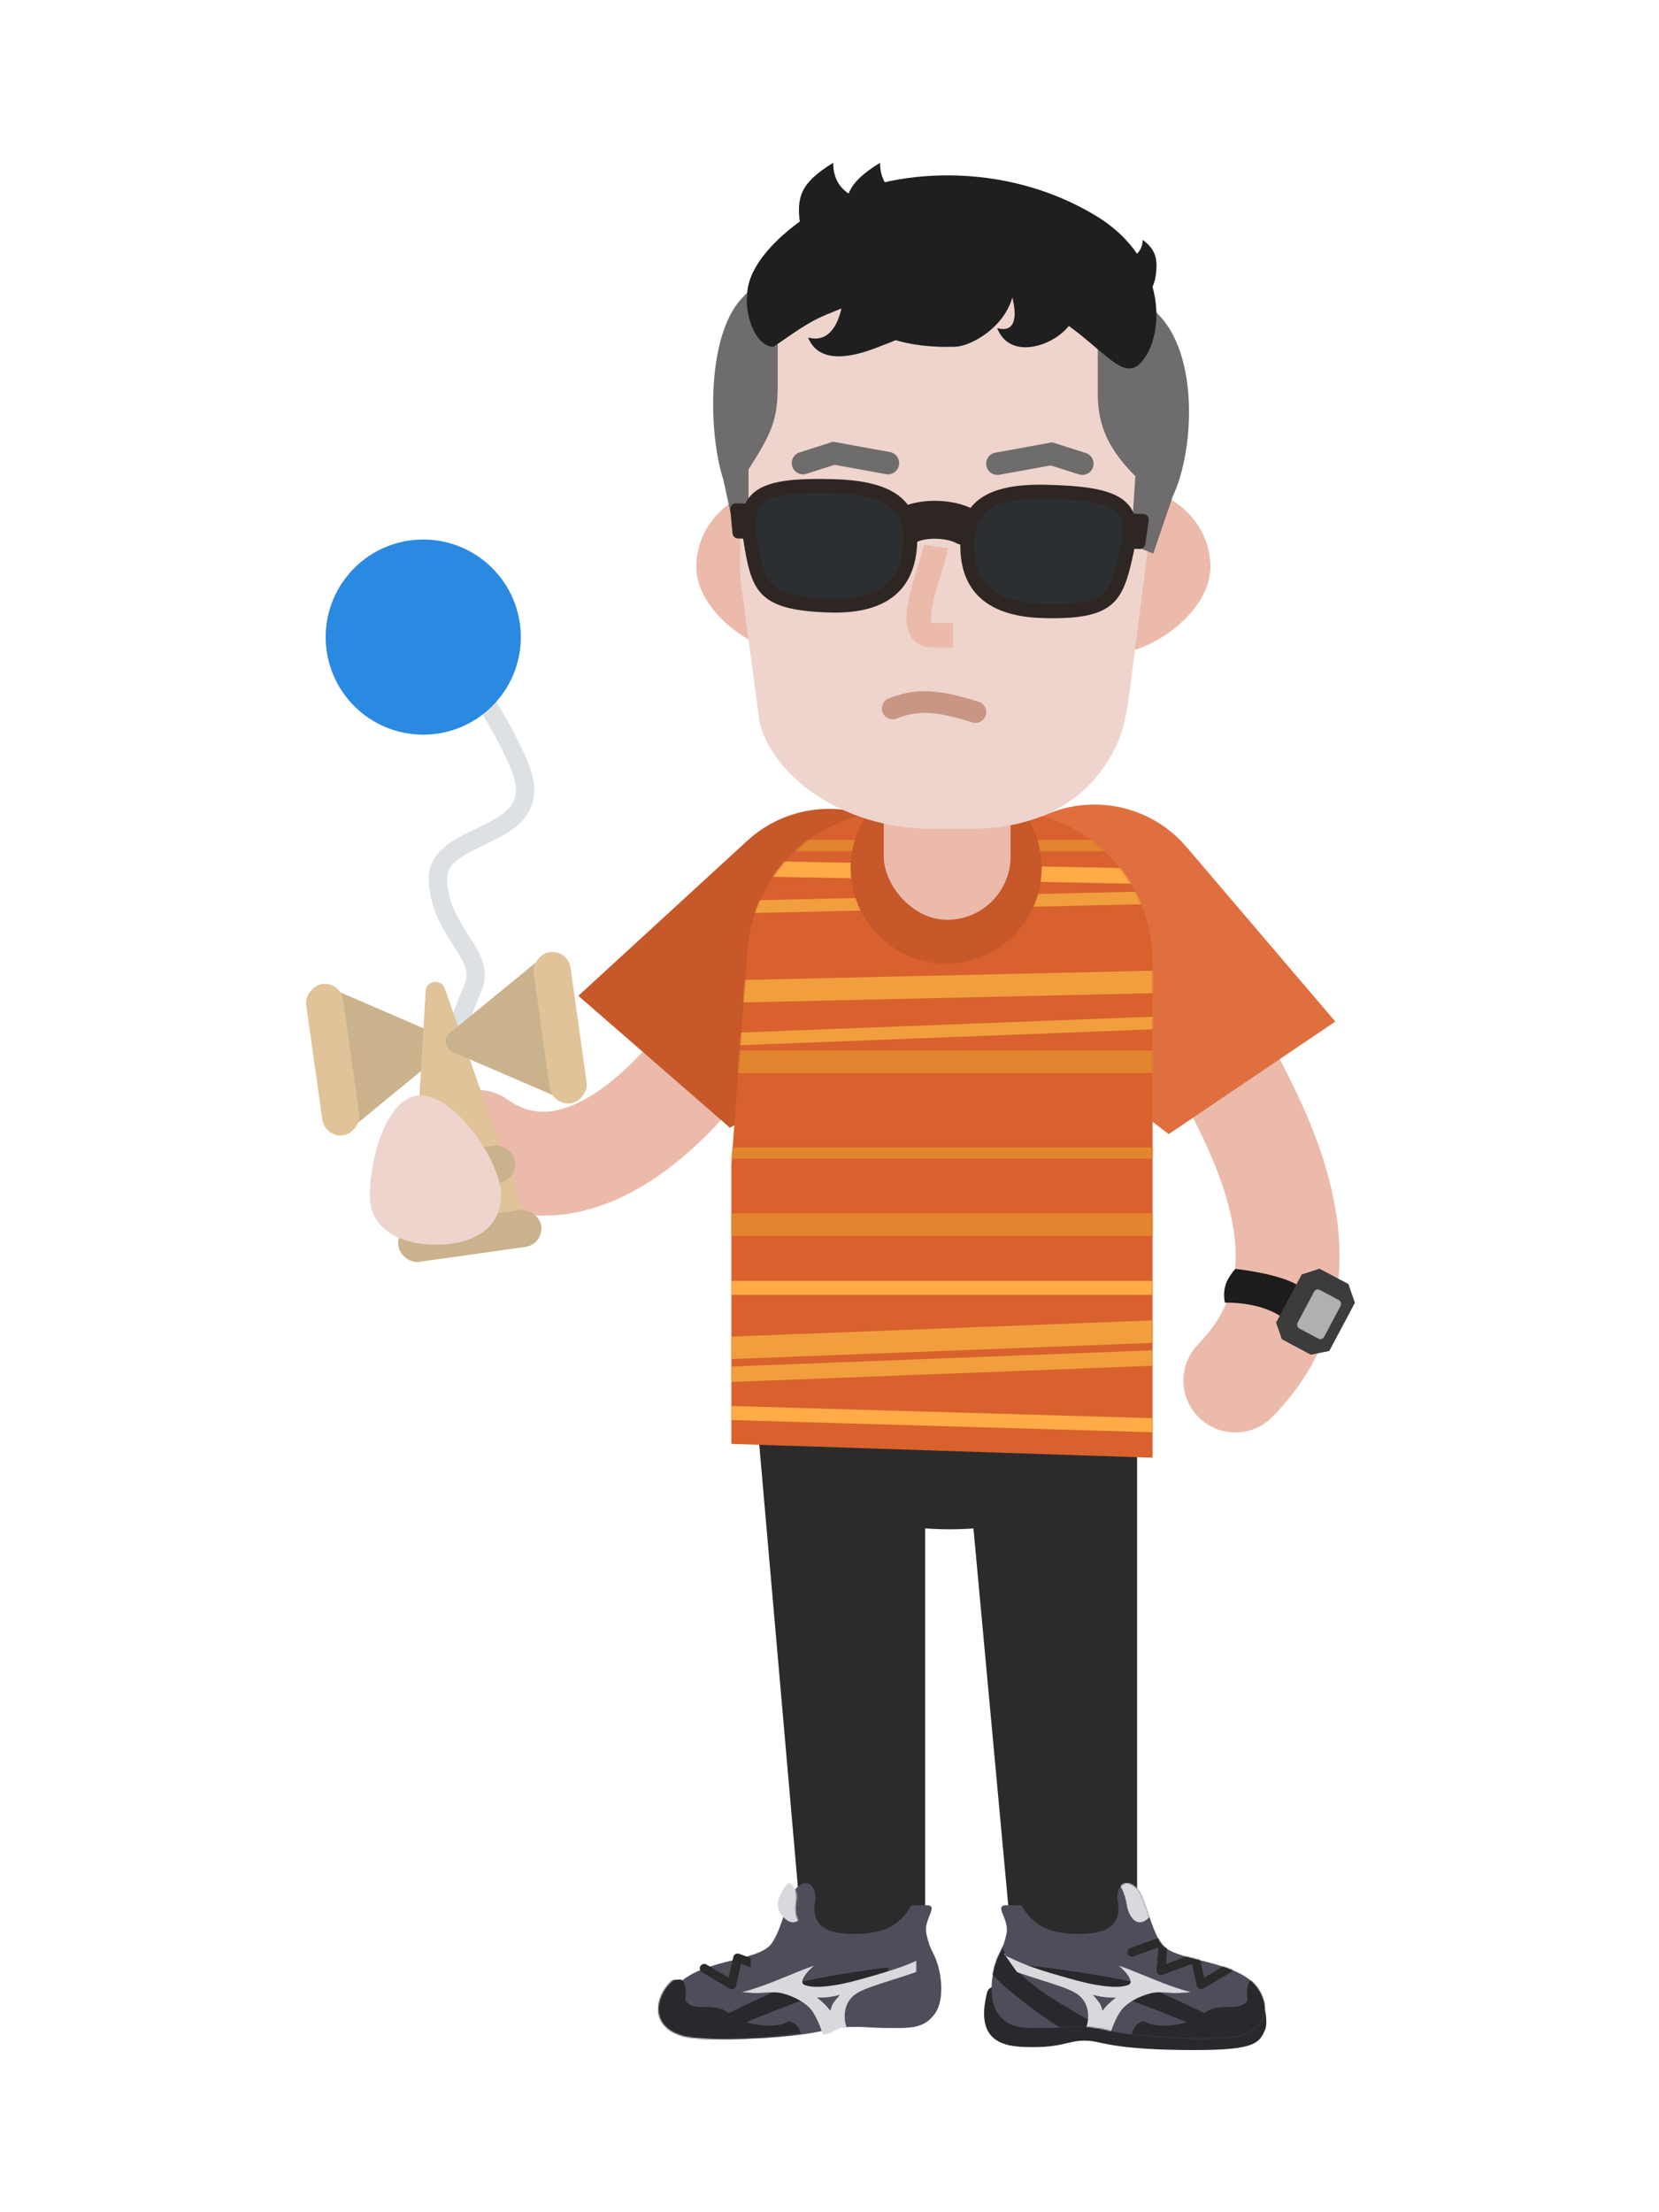 <svg xmlns="http://www.w3.org/2000/svg" xmlns:xlink="http://www.w3.org/1999/xlink" width="1200" height="1600" viewBox="0 0 1200 1600" id="character"><defs><path id="a" d="M233.281,414.74 C211.357,414.33 201.604,408.05 193.01,393.97 L182.269,393.97 C172.631,393.97 184.687,403.84 182.269,414.74 C179.044,429.28 176.322,427.2 173.098,440.7 C170.866,450.05 170.412,464.07 175.785,471.86 C184.13,483.95 194.592,482.76 212.325,482.76 C222.535,482.76 239.73,480.16 255.313,484.32 C277.07,490.12 336.991,493.14 352.038,488.47 C377.679,480.51 369.77,457.32 359.024,448.49 C340.164,433 303.735,434.07 294.541,422.01 C287.019,412.15 282.737,388.34 277.345,382.55 C267.673,372.17 261.102,381.32 262.837,391.38 C264.985,403.84 260.686,415.26 233.281,414.74 Z"></path><path id="c" d="M-0.759,414.74 C-22.683,414.33 -32.436,408.05 -41.03,393.97 L-51.771,393.97 C-61.409,393.97 -49.353,403.84 -51.771,414.74 C-54.996,429.28 -57.718,427.2 -60.942,440.7 C-63.174,450.05 -63.628,464.07 -58.255,471.86 C-49.91,483.95 -39.448,482.76 -21.715,482.76 C-11.505,482.76 5.69,480.16 21.273,484.32 C43.03,490.12 102.951,493.14 117.998,488.47 C143.639,480.51 135.73,457.32 124.984,448.49 C106.124,433 69.695,434.07 60.501,422.01 C52.979,412.15 48.697,388.34 43.305,382.55 C33.633,372.17 27.062,381.32 28.797,391.38 C30.945,403.84 26.646,415.26 -0.759,414.74 Z"></path><path id="e" d="M11.59,101.482 C15.862,44.356 63.458,0.187 120.743,0.187 L195.197,0.187 C255.649,0.187 304.655,49.193 304.655,109.645 L304.655,256.093 L304.655,468.298 L0.028,458.295 L0.028,256.093 L11.59,101.482 Z"></path></defs><g fill="none" fill-rule="evenodd" transform="translate(219 117)"><g transform="translate(326.713 867)"><polygon fill="#2B2B2B" fill-rule="nonzero" points=".577 27.65 123.444 39.025 123.444 415.54 34.444 415.54"></polygon><ellipse cx="141.213" cy="61.159" fill="#2B2B2B" fill-rule="nonzero" rx="118.297" ry="60.925"></ellipse><polygon fill="#2B2B2B" fill-rule="nonzero" points="150.86 39.835 276.773 39.835 276.773 415.54 185.567 415.54"></polygon><path fill="#29282D" fill-rule="nonzero" d="M369.294,484.22 C371.214,479.9 369.832,470.26 368.758,468.65 C367.683,467.03 237.165,456.83 237.165,456.83 C215.502,455.22 171.272,445.17 168.304,456.83 C158.187,496.57 185.072,496.57 202.259,496.57 C225.891,496.57 228.695,490.32 244.147,492.28 C252.203,493.3 264.02,498.72 318.266,498.72 C361.774,498.72 364.998,493.89 369.294,484.22 Z"></path><mask id="b" fill="#fff"><use xlink:href="#a"></use></mask><use fill="#504D5A" fill-rule="nonzero" xlink:href="#a"></use><path fill="#D9D8DD" fill-rule="nonzero" d="M269.397,393.99 C268.108,386.25 265.637,381.46 264.563,380.02 L266.71,374.65 L279.065,374.65 C284.794,379.67 294.426,391.95 287.121,400.97 C277.991,412.25 271.008,403.66 269.397,393.99 Z" mask="url(#b)"></path><path fill="#29282D" fill-rule="nonzero" d="M356.59,462.856 C356.45,460.682 356.205,458.209 356.405,455.22 C356.835,448.77 359.449,447.52 360.702,447.7 L378.426,448.77 L376.278,481 L353.72,493.89 C353.269,493.871 352.772,493.833 352.242,493.771 C352.198,493.812 352.154,493.851 352.109,493.89 C344.052,500.87 283.898,497.11 275.841,493.89 C267.785,490.67 276.915,474.55 283.898,478.85 C290.88,483.15 312.901,481 321.494,474.55 C330.088,468.11 333.311,467.57 345.664,467.57 C351.684,467.57 354.954,465.31 356.59,462.856 Z M177.632,413.84 C177.632,440.07 208.067,459.23 260.684,487.11 C257.245,487.11 254.494,490.49 229.733,487.11 C224.113,486.34 175.224,451.83 169.378,440.07 C173.161,428.3 177.632,397.39 177.632,413.84 Z" mask="url(#b)"></path><path fill="#29282D" fill-rule="nonzero" d="M278.946,451.06 C303.337,460.68 327.284,472.98 343.397,481.14 C339.958,481.14 352.046,487.7 327.284,484.32 C321.665,483.55 237.589,442.96 174.749,439.74 C158.636,429.53 266.593,446.18 278.946,451.06 Z" mask="url(#b)"></path><path fill="#D9D8DD" fill-rule="nonzero" d="M182.483,430.86 C185.813,432.39 189.1,433.99 192.473,435.44 C202.391,439.72 214.47,443.18 224.836,446.13 C233.842,448.68 242.861,451.16 252.185,452.32 C256.471,452.85 260.785,453.24 265.1,452.81 C266.808,452.64 268.531,452.26 270.152,451.71 C271.89,451.12 272.44,449.82 271.875,448.05 C271.557,447.09 271.093,446.13 270.543,445.26 C268.791,442.52 266.461,440.28 264.086,438.08 C263.927,437.94 263.782,437.79 263.623,437.65 C280.692,443.69 297.891,452.38 315.423,456.76 C315.25,456.86 315.09,456.89 314.931,456.9 C312.745,457.06 310.544,457.19 308.358,457.38 C300.902,458.06 293.563,455.79 286.324,457.74 C279.36,459.62 272.947,462.55 267.546,467.42 C263.174,471.36 258.968,481.22 257.462,487 C257.332,487.54 256.999,487.45 256.651,487.45 C251.121,487.45 246.452,482.17 240.921,482.17 C240.661,482.17 240.415,482.17 240.096,482.17 C240.154,481.91 240.169,481.75 240.226,481.59 C240.994,479.31 241.385,476.96 241.385,474.56 C241.356,466.79 238.286,460.66 231.308,456.9 C228.441,455.35 225.372,454.08 222.288,453 C212.371,449.53 200.581,446.04 190.635,442.64 C190.244,442.51 189.824,442.21 189.578,441.87 C187.044,438.33 184.539,434.76 182.02,431.19 C181.875,430.99 181.76,430.79 181.513,430.41 C182.02,427.72 179.154,429.33 182.483,430.86 Z M249.13,464 C250.506,465.83 251.186,468 251.765,470.39 C254.473,466.5 257.919,463.58 261.48,460.7 C255.79,460.98 250.245,460.27 244.802,458.74 C246.278,460.5 247.784,462.19 249.13,464 Z" mask="url(#b)"></path><path fill="#2A2A2A" fill-rule="nonzero" d="M290.888,441.009 C290.713,443.349 293.017,445.086 295.219,444.273 L316.463,436.422 L319.959,452.159 C320.435,454.301 322.866,455.352 324.752,454.23 L344.625,442.41 C346.155,441.5 346.657,439.522 345.747,437.993 C344.838,436.463 342.86,435.96 341.33,436.87 L325.285,446.414 L321.955,431.421 C321.531,429.515 319.523,428.42 317.692,429.097 L297.691,436.488 L298.926,420.011 C299.101,417.683 296.82,415.948 294.623,416.737 L271.948,424.887 C270.273,425.489 269.403,427.335 270.005,429.01 C270.607,430.685 272.453,431.555 274.128,430.953 L292.128,424.483 L290.888,441.009 Z" mask="url(#b)"></path><path fill="#29282D" fill-rule="nonzero" d="M139.615,484.22 C141.535,479.9 140.153,470.26 139.079,468.65 C138.004,467.03 7.486,456.83 7.486,456.83 C-14.177,455.22 -58.407,445.17 -61.375,456.83 C-71.492,496.57 -44.607,496.57 -27.42,496.57 C-3.788,496.57 -0.984,490.32 14.468,492.28 C22.524,493.3 34.341,498.72 88.587,498.72 C132.095,498.72 135.319,493.89 139.615,484.22 Z" mask="url(#b)" transform="matrix(-1 0 0 1 76.986 0)"></path><mask id="d" fill="#fff"><use xlink:href="#c"></use></mask><use fill="#504D5A" fill-rule="nonzero" transform="matrix(-1 0 0 1 72.625 0)" xlink:href="#c"></use><path fill="#D9D8DD" fill-rule="nonzero" d="M21.748,393.99 C20.459,386.25 17.988,381.46 16.914,380.02 L19.061,374.65 L31.416,374.65 C37.145,379.67 46.777,391.95 39.472,400.97 C30.342,412.25 23.359,403.66 21.748,393.99 Z" mask="url(#d)" transform="matrix(-1 0 0 1 59.016 0)"></path><path fill="#29282D" fill-rule="nonzero" d="M115.451,462.856 C115.311,460.682 115.066,458.209 115.266,455.22 C115.696,448.77 118.31,447.52 119.563,447.7 L137.287,448.77 L135.139,481 L112.581,493.89 C112.13,493.871 111.633,493.833 111.103,493.771 C111.059,493.812 111.015,493.851 110.97,493.89 C102.913,500.87 42.759,497.11 34.702,493.89 C26.646,490.67 35.776,474.55 42.759,478.85 C49.741,483.15 71.762,481 80.355,474.55 C88.949,468.11 92.172,467.57 104.525,467.57 C110.545,467.57 113.815,465.31 115.451,462.856 Z M-63.507,413.84 C-63.507,440.07 -33.072,459.23 19.545,487.11 C16.106,487.11 13.355,490.49 -11.406,487.11 C-17.026,486.34 -65.915,451.83 -71.761,440.07 C-67.978,428.3 -63.507,397.39 -63.507,413.84 Z" mask="url(#d)" transform="matrix(-1 0 0 1 65.525 0)"></path><path fill="#29282D" fill-rule="nonzero" d="M69.083,451.06 C93.474,460.68 117.421,472.98 133.534,481.14 C130.095,481.14 142.183,487.7 117.421,484.32 C111.802,483.55 27.726,442.96 -35.114,439.74 C-51.227,429.53 56.73,446.18 69.083,451.06 Z" mask="url(#d)" transform="matrix(-1 0 0 1 96.801 0)"></path><path fill="#D9D8DD" fill-rule="nonzero" d="M-7.122,430.86 C-3.792,432.39 -0.505,433.99 2.868,435.44 C12.786,439.72 24.865,443.18 35.231,446.13 C44.237,448.68 53.256,451.16 62.58,452.32 C66.866,452.85 71.18,453.24 75.495,452.81 C77.203,452.64 78.926,452.26 80.547,451.71 C82.285,451.12 82.835,449.82 82.27,448.05 C81.952,447.09 81.488,446.13 80.938,445.26 C79.186,442.52 76.856,440.28 74.481,438.08 C74.322,437.94 74.177,437.79 74.018,437.65 C91.087,443.69 108.286,452.38 125.818,456.76 C125.645,456.86 125.485,456.89 125.326,456.9 C123.14,457.06 120.939,457.19 118.753,457.38 C111.297,458.06 103.958,455.79 96.719,457.74 C89.755,459.62 83.342,462.55 77.941,467.42 C73.569,471.36 69.363,481.22 67.857,487 C67.727,487.54 67.394,487.45 67.046,487.45 C61.516,487.45 56.847,482.17 51.316,482.17 C51.056,482.17 50.81,482.17 50.491,482.17 C50.549,481.91 50.564,481.75 50.621,481.59 C51.389,479.31 51.78,476.96 51.78,474.56 C51.751,466.79 48.681,460.66 41.703,456.9 C38.836,455.35 35.767,454.08 32.683,453 C22.766,449.53 10.976,446.04 1.03,442.64 C0.639,442.51 0.219,442.21 -0.027,441.87 C-2.561,438.33 -5.066,434.76 -7.585,431.19 C-7.73,430.99 -7.845,430.79 -8.092,430.41 C-7.585,427.72 -10.451,429.33 -7.122,430.86 Z M59.525,464 C60.901,465.83 61.581,468 62.16,470.39 C64.868,466.5 68.314,463.58 71.875,460.7 C66.185,460.98 60.64,460.27 55.197,458.74 C56.673,460.5 58.179,462.19 59.525,464 Z" mask="url(#d)" transform="matrix(-1 0 0 1 117.06 0)"></path><path fill="#2A2A2A" fill-rule="nonzero" d="M-18.462,441.009 C-18.638,443.349 -16.333,445.086 -14.132,444.273 L7.113,436.422 L10.608,452.159 C11.084,454.301 13.515,455.352 15.401,454.23 L35.274,442.41 C36.804,441.5 37.307,439.522 36.397,437.993 C35.487,436.463 33.509,435.96 31.98,436.87 L15.934,446.414 L12.604,431.421 C12.181,429.515 10.173,428.42 8.341,429.097 L-11.66,436.488 L-10.424,420.011 C-10.25,417.683 -12.531,415.948 -14.728,416.737 L-37.403,424.887 C-39.078,425.489 -39.948,427.335 -39.346,429.01 C-38.744,430.685 -36.898,431.555 -35.223,430.953 L-17.223,424.483 L-18.462,441.009 Z" mask="url(#d)" transform="matrix(-1 0 0 1 -2.686 0)"></path></g><g transform="translate(.418 273.211)"><path fill="#EBBAAA" fill-rule="nonzero" d="M616.039 367.764C623.499 380.988 624.828 383.352 628.052 389.164 651.227 430.943 664.175 459.742 670.547 487.25 679.505 525.92 673.093 555.484 647.238 582.019 632.758 596.88 633.067 620.667 647.928 635.147 662.79 649.628 686.576 649.319 701.057 634.457 746.043 588.287 758.151 532.462 743.75 470.293 735.393 434.215 720.094 400.186 693.761 352.715 690.412 346.678 689.052 344.259 681.486 330.846 671.291 312.773 648.376 306.387 630.303 316.582 612.231 326.776 605.844 349.691 616.039 367.764zM315.153 252.547C304.407 289.671 273.132 342.853 239.3 376.891 221.141 395.161 203.302 407.101 187.574 411.723 173.056 415.99 160.579 414.115 147.408 404.868 130.426 392.944 106.994 397.045 95.07 414.027 83.147 431.009 87.247 454.441 104.229 466.364 136.452 488.988 172.656 494.426 208.761 483.816 238.162 475.175 266.226 456.391 292.594 429.862 335.32 386.876 373.084 322.661 387.332 273.44 393.101 253.509 381.62 232.674 361.689 226.905 341.758 221.135 320.923 232.616 315.153 252.547z"></path><path fill="#C65829" fill-rule="nonzero" d="M321.071,217.892 C360.852,181.375 423.872,189.163 453.567,234.265 C481.258,276.325 467.903,333.014 424.349,358.289 L308.595,425.462 L198.929,330.012 L321.071,217.892 Z"></path><path fill="#E06F3F" fill-rule="nonzero" d="M638.89,222.474 C603.856,181.381 540.356,181.431 505.386,222.578 C472.776,260.949 479.122,318.843 519.272,349.238 L625.977,430.017 L746.458,348.644 L638.89,222.474 Z"></path><g transform="translate(309.582 195.789)"><mask id="f" fill="#fff"><use xlink:href="#e"></use></mask><use fill="#D8612E" fill-rule="nonzero" xlink:href="#e"></use><g fill-rule="nonzero" mask="url(#f)"><g transform="translate(-13 21)"><polygon fill="#F19F3E" points="6.232 376.212 323.044 364.026 322.42 347.792 5.608 359.978"></polygon><polygon fill="#F19F3E" points="9.149 118.298 323.931 111.19 323.565 94.948 8.783 102.056"></polygon><polygon fill="#F19F3E" points="11.173 149.267 327.985 137.082 327.633 127.95 10.821 140.135"></polygon><polygon fill="#F19F3E" points="6.022 53.82 322.834 46.712 322.63 37.576 5.818 44.684"></polygon><polygon fill="#F19F3E" points="1.058 392.969 317.87 380.784 317.44 369.622 .628 381.807"></polygon><polygon fill="#FFAB48" points="1.858 329.508 319.686 329.508 319.686 319.354 1.858 319.354"></polygon><polygon fill="#FFAB48" points="6.789 419.879 322.585 429.018 322.879 418.868 7.083 409.729"></polygon><polygon fill="#E2852F" points="5.92 286.86 319.686 286.86 319.686 270.614 5.92 270.614"></polygon><polygon fill="#E2852F" points="6.936 169.071 320.701 169.071 320.701 152.825 6.936 152.825"></polygon><polygon fill="#E2852F" points="7.951 231.013 321.717 231.013 321.717 222.889 7.951 222.889"></polygon><polygon fill="#E2852F" points="12.013 8.635 325.779 8.635 325.779 .511 12.013 .511"></polygon><polygon fill="#FFAB48" points="4.798 26.404 321.61 32.496 321.824 21.328 5.012 15.236"></polygon></g></g></g><circle cx="464.97" cy="237.609" r="69.049" fill="#C65829" fill-rule="nonzero"></circle><rect width="91.736" height="119.882" x="419.836" y="155.152" fill="#EBBAAA" fill-rule="nonzero" rx="45.868"></rect><g fill-rule="nonzero" transform="translate(666 527.355)"><path fill="#1D1C1C" d="M0.531,24.527 C24.901,24.527 38.779,31.974 45.21,37.728 C53.333,35.02 65.721,26.558 58.41,16.404 C51.099,6.25 19.824,1.511 8.147,0.157 C0.531,8.788 -0.992,15.896 0.531,24.527 Z"></path><polygon fill="#3C3C3C" points="69.007 0 89.917 11.118 94.622 24.688 76.092 59.538 62.74 62.23 41.83 51.112 37.591 39.067 56.121 4.217"></polygon><rect width="21.747" height="31.576" x="57.845" y="17.216" fill="#AFB0B1" rx="3.046" transform="rotate(28 68.719 33.004)"></rect></g><g fill-rule="nonzero"><path fill="#DDE1E4" d="M118.309,109.821 C119.106,110.903 119.957,112.083 120.841,113.339 C131.508,128.483 142.403,147.402 150.192,166.029 C155.346,178.353 154.771,186.52 149.789,192.943 C145.645,198.284 139.609,202.036 126.011,208.55 C125.605,208.745 124.19,209.421 123.947,209.538 C112.358,215.087 106.887,218.159 101.621,222.764 C94.126,229.317 90.279,237.283 90.795,247.095 C91.592,262.225 96.245,273.971 105.377,288.635 C106.186,289.935 110.882,297.271 112.075,299.232 C114.241,302.795 115.682,305.559 116.649,308.098 C118.497,312.947 118.572,316.93 116.698,321.338 C115.764,323.535 114.814,325.858 113.726,328.588 C114.234,327.314 109.119,340.297 107.798,343.483 C105.059,350.088 102.854,354.555 100.757,357.577 C99.745,359.035 98.829,360.043 98.066,360.605 C97.647,360.915 97.463,360.983 97.386,360.983 L97.386,374.183 C103.084,374.183 107.629,370.829 111.603,365.102 C114.369,361.115 116.918,355.95 119.991,348.54 C120.873,346.413 121.76,344.201 122.984,341.092 C123.304,340.281 124.399,337.495 124.48,337.288 C125.076,335.773 125.537,334.607 125.988,333.477 C127.042,330.831 127.956,328.597 128.847,326.502 C132.131,318.774 131.99,311.287 128.985,303.399 C127.683,299.981 125.902,296.565 123.354,292.374 C122.066,290.255 117.316,282.835 116.582,281.656 C108.524,268.717 104.636,258.902 103.978,246.401 C103.451,236.396 109.539,231.072 129.647,221.444 C129.888,221.329 131.304,220.651 131.714,220.455 C147.206,213.034 154.359,208.588 160.219,201.034 C168.326,190.583 169.254,177.396 162.371,160.936 C154.177,141.344 142.816,121.613 131.633,105.737 C127.551,99.942 124.183,95.667 122.533,94.294 C122.236,94.047 121.928,93.82 121.557,93.599 C120.619,93.037 119.64,92.657 118.213,92.626 C115.051,92.561 112.334,94.714 111.613,97.723 C111.301,99.029 111.393,100.019 111.653,101.021 C111.917,102.041 112.295,102.781 112.971,103.912 C113.84,105.365 115.335,107.575 117.41,110.466 L118.309,109.821 Z"></path><path fill="#CAB28D" d="M98.164,358.384 C103.744,360.797 104.793,368.26 100.094,372.118 L38.292,422.862 C33.391,426.886 25.975,423.993 25.092,417.714 L13.5,335.228 C12.617,328.948 18.948,324.124 24.769,326.641 L98.164,358.384 Z"></path><path fill="#E0C398" d="M88.474,326.585 C88.933,318.84 99.699,317.327 102.275,324.646 L163.668,499.106 C165.158,503.341 162.398,507.88 157.952,508.504 L85.632,518.668 C81.186,519.293 77.282,515.691 77.548,511.21 L88.474,326.585 Z"></path><rect width="104.38" height="26.965" x="68.211" y="490.198" fill="#CAB28D" rx="13.482" transform="rotate(-8 120.4 503.68)"></rect><rect width="80.024" height="26.965" x="73.609" y="441.962" fill="#CAB28D" rx="13.482" transform="rotate(-8 113.621 455.444)"></rect><path fill="#CAB28D" d="M106.007,356.838 C101.298,360.695 102.349,368.171 107.939,370.581 L186.198,404.322 C192.017,406.831 198.341,402.007 197.459,395.732 L185.127,307.986 C184.245,301.711 176.837,298.817 171.935,302.833 L106.007,356.838 Z"></path><rect width="110.468" height="26.965" x="130.52" y="339.595" fill="#E0C398" rx="13.482" transform="rotate(-98 185.755 353.077)"></rect><rect width="110.468" height="26.965" x="-34" y="362.717" fill="#E0C398" rx="13.482" transform="rotate(-98 21.234 376.2)"></rect><path fill="#EED4CC" d="M142.952,473.004 C143.806,497.457 123.899,509.134 98.87,510.008 C73.841,510.882 49.001,500.768 48.147,476.314 C47.293,451.861 59.118,402.915 84.147,402.041 C109.176,401.167 142.098,448.55 142.952,473.004 Z"></path><circle cx="86.725" cy="70.572" r="70.572" fill="#2A89E0"></circle></g></g><g transform="translate(284.642 .744)"><path fill="#EBBAAA" fill-rule="nonzero" d="M121.069 292.315C121.069 324.026 108.489 355.82 75.057 355.82 41.624 355.82 0 324.026 0 292.315 0 260.603 27.102 234.896 60.535 234.896 93.967 234.896 121.069 260.603 121.069 292.315zM250.81 292.315C250.81 324.026 263.39 355.82 296.822 355.82 330.255 355.82 371.879 324.026 371.879 292.315 371.879 260.603 344.777 234.896 311.344 234.896 277.912 234.896 250.81 260.603 250.81 292.315z"></path><path fill="#EED4CC" fill-rule="nonzero" d="M31.476,188.869 C27.605,103.301 95.933,31.811 181.589,31.811 C268.509,31.811 337.3,105.337 331.522,192.065 L325.951,284.652 L313.637,381.116 C311.696,396.32 309.137,411.684 302.029,425.264 C284.071,459.571 250.306,481.644 198.473,481.644 L170.186,481.644 C103.305,481.644 53.818,441.027 45.694,403.964 L31.774,299.883 L31.774,195.434 L31.476,188.869 Z"></path><path fill="#C99584" fill-rule="nonzero" d="M144.923,401.94 C160.687,395.743 173.479,396.475 199.556,404.732 C203.673,406.035 208.066,403.754 209.37,399.638 C210.673,395.521 208.393,391.127 204.276,389.824 C175.095,380.585 158.868,379.656 139.203,387.387 C135.184,388.967 133.207,393.506 134.787,397.524 C136.366,401.543 140.905,403.52 144.923,401.94 Z"></path><path fill="#6F6C6C" fill-rule="nonzero" d="M276.779 225.375C281.054 226.735 285.623 224.372 286.983 220.097 288.343 215.822 285.98 211.253 281.705 209.893L257.438 202.172 216.356 209.641C211.942 210.444 209.014 214.673 209.817 219.087 210.619 223.501 214.848 226.429 219.262 225.626L256.366 218.88 276.779 225.375zM137.152 225.19C141.566 225.993 145.795 223.065 146.597 218.651 147.4 214.237 144.472 210.008 140.058 209.205L98.976 201.736 74.709 209.457C70.434 210.817 68.071 215.386 69.431 219.661 70.791 223.936 75.36 226.299 79.635 224.939L100.048 218.444 137.152 225.19z"></path><path stroke="#000" stroke-linecap="round" stroke-width="25.019" d="M107.813 261.251L126.23 262.911M250.228 260.872L231.777 262.577"></path><path fill="#EBBAAA" fill-rule="nonzero" d="M169.79,330.442 C169.524,325.967 170.748,319.111 173.355,309.797 C174.015,307.441 174.75,304.96 175.655,302.015 C175.65,302.031 178.774,292.004 179.534,289.432 C180.905,284.797 181.727,281.495 182.104,278.742 L164.548,276.331 C164.324,277.958 163.673,280.577 162.54,284.406 C161.823,286.833 158.743,296.716 158.714,296.813 C157.769,299.888 156.994,302.503 156.29,305.021 C153.184,316.115 151.684,324.512 152.1,331.495 C152.77,342.751 159.115,350.539 170.534,350.539 L185.65,350.539 L185.65,332.817 L170.534,332.817 C170.377,332.817 170.248,332.812 170.143,332.806 C170.014,332.392 169.86,331.613 169.79,330.442 Z"></path><path fill="#6E6C6C" fill-rule="nonzero" d="M290.411 167.198L290.411 90.928C290.411 79.402 290.67 76.487 327.943 104.148 365.215 131.809 360.298 208.403 344.767 240.945L330.531 282.621 314.354 276.011 317.589 226.689C299.471 208.365 290.411 191.605 290.411 167.198zM58.895 161.098L58.895 84.834C58.895 73.31 58.715 70.395 32.89 98.054 7.066 125.712 8.854 196.772 19.614 229.311L26.063 259.266 37.789 259.266 37.789 221.695C54.792 195.294 58.895 185.503 58.895 161.098z"></path><path fill="#1F1F20" fill-rule="nonzero" d="M211.585,91.33 C155.521,78.67 115.93,101.36 97.845,108.288 C79.76,115.217 69.587,124.113 55.6,133.152 C42.036,132.248 35.112,108.853 36.807,95.855 C36.807,74.378 60.318,49.059 95.584,29.166 C139.667,4.298 221.5,-2.494 288.869,38.208 C343.125,70.988 338.604,128.634 320.518,145.589 C302.433,162.544 281.665,107.155 211.585,91.33 Z"></path><path fill="#1F1F20" fill-rule="nonzero" d="M106.887,100.961 C148.898,109.132 137.854,79.076 137.854,64.859 L137.854,32.557 C137.854,19.426 222.125,38.224 229.418,79.076 C235.253,111.758 201.703,132.573 187.116,133.059 C156.483,134.081 121.474,127.223 106.887,100.961 Z"></path><path fill="#1F1F20" fill-rule="nonzero" d="M217.659 119.592C240.774 125.899 226.816 84.412 217.659 73.813 217.659 70.059 226.816 60.148 226.816 52.039 226.816 41.903 273.182 52.877 277.195 84.412 280.406 109.641 268.24 120.517 261.742 125.243 249.308 134.286 225.685 139.864 217.659 119.592zM80.89 126.374C104.005 132.681 106.887 96.985 106.887 91.194 113.669 63.075 137.406 59.684 149.84 59.684L149.864 59.684C159.993 59.684 170.697 59.684 174.707 91.194 177.917 116.423 149.84 126.374 128.929 134.286 114.55 139.727 88.916 146.646 80.89 126.374z"></path><path fill="#1F1F20" fill-rule="nonzero" d="M99.026,0 C99.026,29.2 131.696,30.398 150.565,29.2 L173.529,40.153 C184.406,45.341 146.215,95.102 110.087,83.754 C81.185,74.675 76.444,54.577 75.074,44.397 C72.453,24.919 75.074,14.694 99.026,0 Z"></path><path fill="#1F1F20" fill-rule="nonzero" d="M132.936 0C132.936 29.2 165.605 30.398 184.474 29.2L207.438 40.153C218.316 45.341 180.124 95.102 143.997 83.754 115.095 74.675 110.353 54.577 108.984 44.397 106.363 24.919 108.984 14.694 132.936 0zM322.837 55.731C322.837 72.506 299.856 73.094 289.016 72.406L275.823 78.698C269.574 81.679 291.515 110.266 312.269 103.746 328.873 98.531 331.597 86.985 332.384 81.136 333.889 69.946 332.384 62.513 322.837 55.731z"></path><path fill="#2E2622" fill-rule="nonzero" d="M161.053,273.603 C161.48,273.43 162.073,273.23 162.832,273.024 C165.686,272.251 169.341,271.801 173.824,271.918 C177.933,272.026 181.457,272.637 184.389,273.557 C185.416,273.88 186.256,274.206 186.903,274.503 C187.065,274.578 187.182,274.635 187.251,274.672 L187.232,274.661 C187.207,274.647 187.173,274.628 187.129,274.602 C193.601,278.385 201.932,276.261 205.798,269.812 C209.69,263.318 207.581,254.899 201.088,251.006 C199.243,249.9 196.403,248.594 192.603,247.4 C187.296,245.734 181.256,244.687 174.541,244.511 C167.366,244.323 161.057,245.101 155.664,246.562 C152.416,247.441 149.964,248.432 148.323,249.313 C141.65,252.89 139.141,261.199 142.719,267.871 C146.238,274.434 154.335,276.969 160.949,273.646 C160.972,273.636 161.007,273.621 161.053,273.603 Z M186.992,274.521 C187.037,274.548 187.081,274.574 187.126,274.601 C187.09,274.58 187.045,274.553 186.992,274.521 Z"></path><path fill="#2C2F32" d="M46.822,238.822 C41.237,242.039 38.444,247.45 38.444,255.056 C38.444,266.464 44.585,298.546 49.253,304.259 C53.92,309.972 66.486,320.547 96.358,319.24 C126.23,317.934 146.951,310.094 148.318,300.039 C149.685,289.984 157.777,276.425 153.731,262.911 C149.685,249.396 133.664,234.896 107.888,234.896 C90.704,234.896 70.349,236.205 46.822,238.822 Z"></path><path fill="#2C2F32" d="M204.736,243.182 C199.151,246.399 196.358,251.81 196.358,259.416 C196.358,270.824 202.499,302.906 207.167,308.619 C211.835,314.332 224.4,324.907 254.272,323.6 C284.144,322.294 304.865,314.454 306.232,304.399 C307.599,294.344 315.691,280.785 311.645,267.271 C307.599,253.756 291.578,239.256 265.802,239.256 C248.618,239.256 228.263,240.565 204.736,243.182 Z" transform="matrix(-1 0 0 1 509.125 0)"></path><path fill="#2E2622" fill-rule="nonzero" d="M159.811,273.947 C159.38,290.433 154.394,303.261 144.635,311.971 C134.216,321.272 118.427,325.827 97.072,325.268 C70.374,324.569 55.932,320.69 47.509,312.017 C43.522,307.912 40.746,302.626 38.598,295.393 C36.842,289.481 35.656,283.256 33.681,270.644 C32.182,261.07 32.671,253.467 35.099,247.533 C37.425,241.854 41.539,237.664 47.526,234.71 C53.091,231.966 60.294,230.27 69.509,229.402 C77.535,228.646 86.964,228.505 99.598,228.835 C124.317,229.483 140.466,234.559 149.722,243.612 C157.329,251.053 160.156,260.801 159.811,273.947 Z M149.661,273.681 C149.938,263.097 147.886,256.02 142.622,250.871 C135.496,243.901 121.725,239.572 99.332,238.986 C87.07,238.665 78.003,238.801 70.461,239.512 C62.372,240.273 56.308,241.701 52.017,243.817 C48.176,245.712 45.846,248.085 44.497,251.38 C42.851,255.402 42.478,261.189 43.713,269.073 C45.618,281.237 46.748,287.169 48.332,292.502 C50.049,298.282 52.079,302.148 54.793,304.943 C60.879,311.209 73.065,314.482 97.338,315.117 C116.308,315.614 129.603,311.778 137.873,304.396 C145.346,297.726 149.297,287.561 149.661,273.681 Z"></path><path fill="#2E2622" fill-rule="nonzero" d="M24.591 250.718C24.364 248.294 26.307 246.216 28.741 246.28L43.451 246.665 42.786 272.042 30.147 271.711C28.092 271.657 26.401 270.076 26.21 268.029L24.591 250.718zM204.183 313.531C214.1 323.364 229.63 328.739 250.985 329.298 277.684 329.997 292.309 326.88 301.174 318.659 305.369 314.77 308.418 309.636 310.943 302.524 313.005 296.713 314.515 290.562 317.148 278.067 319.146 268.585 319.055 260.966 316.941 254.914 314.917 249.12 311.027 244.719 305.202 241.458 299.791 238.426 292.689 236.356 283.528 235.006 275.554 233.831 266.147 233.197 253.51 232.865 228.789 232.218 212.396 236.443 202.68 245 194.695 252.032 191.362 261.619 191.018 274.764 190.586 291.25 194.894 304.321 204.183 313.531zM209.391 252.62C216.871 246.032 230.85 242.43 253.244 243.016 265.509 243.338 274.554 243.948 282.048 245.052 290.089 246.237 296.068 247.98 300.241 250.317 303.978 252.41 306.181 254.902 307.355 258.263 308.788 262.366 308.857 268.166 307.212 275.973 304.672 288.024 303.234 293.886 301.373 299.128 299.356 304.811 297.126 308.565 294.27 311.212 287.865 317.152 275.525 319.783 251.251 319.147 232.28 318.651 219.204 314.125 211.333 306.32 204.219 299.267 200.805 288.909 201.168 275.03 201.445 264.447 203.865 257.487 209.391 252.62z"></path><path fill="#2E2622" fill-rule="nonzero" d="M327.269,258.644 C327.622,256.235 325.791,254.059 323.357,253.995 L308.647,253.61 L307.982,278.987 L320.621,279.317 C322.677,279.371 324.448,277.881 324.746,275.846 L327.269,258.644 Z"></path></g></g></svg>